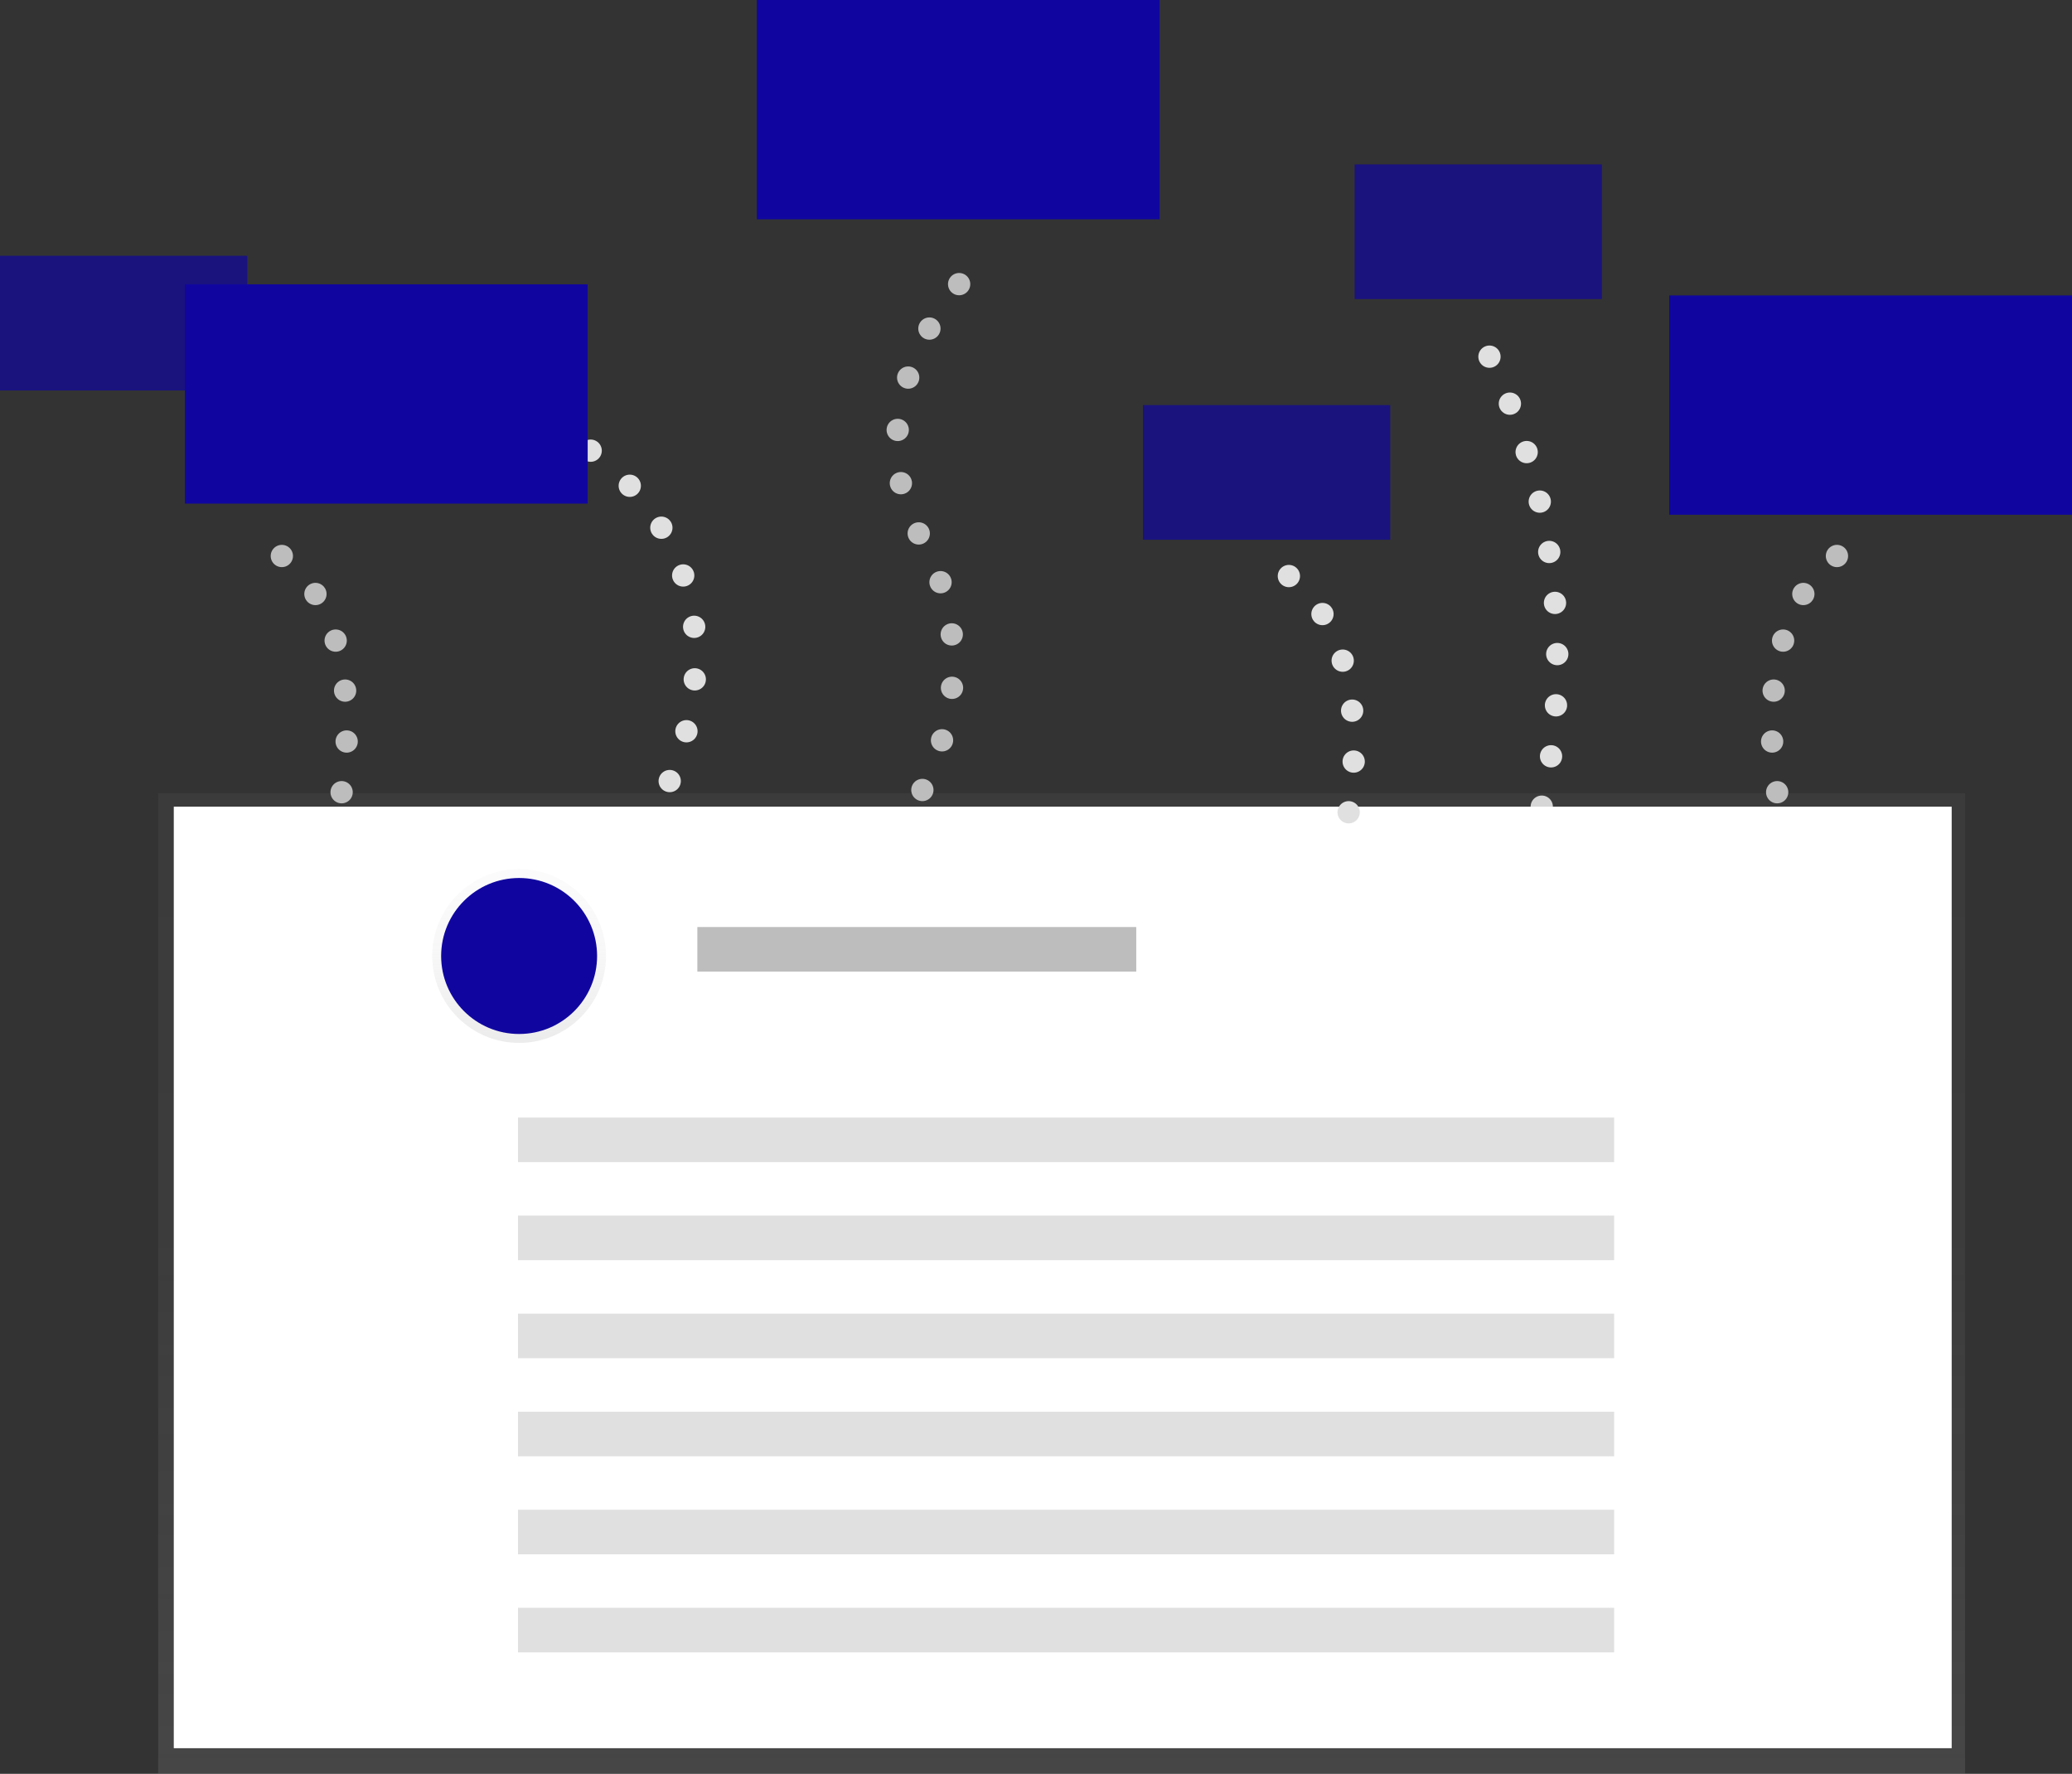 <svg id="e55d10ab-9d70-435f-9096-155c89cbb824" data-name="Layer 1" xmlns="http://www.w3.org/2000/svg" xmlns:xlink="http://www.w3.org/1999/xlink" width="930" height="796" viewBox="0 0 930 796"><rect x="0" y="0" width="930" height="796" fill="#333333" stroke="none"/><defs><linearGradient id="c2d4657d-812e-4d49-9faf-a52e325dd45c" x1="476.5" y1="796" x2="476.5" y2="356" gradientUnits="userSpaceOnUse"><stop offset="0" stop-color="gray" stop-opacity="0.25"/><stop offset="0.54" stop-color="gray" stop-opacity="0.12"/><stop offset="1" stop-color="gray" stop-opacity="0.1"/></linearGradient><linearGradient id="c3547cc4-a187-4ba4-ab1a-9d4c07935ee4" x1="233" y1="468" x2="233" y2="390" gradientUnits="userSpaceOnUse"><stop offset="0" stop-color="#b3b3b3" stop-opacity="0.25"/><stop offset="0.54" stop-color="#b3b3b3" stop-opacity="0.1"/><stop offset="1" stop-color="#b3b3b3" stop-opacity="0.05"/></linearGradient></defs><title>create</title><path d="M827,414s28-104-28-211" transform="translate(-135 -52)" fill="none" stroke="#e0e0e0" stroke-linecap="round" stroke-linejoin="round" stroke-width="10" stroke-dasharray="0 23"/><line x1="300.59" y1="350.5" x2="300.59" y2="350.5" fill="none" stroke="#e0e0e0" stroke-linecap="round" stroke-linejoin="round" stroke-width="10"/><path d="M443.1,380.14c9.88-40.36,12.83-124.5-117.66-160.22" transform="translate(-135 -52)" fill="none" stroke="#e0e0e0" stroke-linecap="round" stroke-linejoin="round" stroke-width="10" stroke-dasharray="0 23.61"/><line x1="179" y1="165" x2="179" y2="165" fill="none" stroke="#e0e0e0" stroke-linecap="round" stroke-linejoin="round" stroke-width="10"/><rect x="71" y="356" width="811" height="440" fill="url(#c2d4657d-812e-4d49-9faf-a52e325dd45c)"/><rect x="78" y="362" width="798" height="422.5" fill="#fff"/><circle cx="233" cy="429" r="39" fill="url(#c3547cc4-a187-4ba4-ab1a-9d4c07935ee4)"/><circle cx="233" cy="429" r="35" fill="#10069f"/><rect x="313" y="416" width="197" height="20" fill="#bdbdbd"/><rect x="232.5" y="545.5" width="492" height="20" fill="#e0e0e0"/><rect x="232.5" y="501.5" width="492" height="20" fill="#e0e0e0"/><rect x="232.5" y="589.5" width="492" height="20" fill="#e0e0e0"/><rect x="232.5" y="633.5" width="492" height="20" fill="#e0e0e0"/><rect x="232.5" y="677.5" width="492" height="20" fill="#e0e0e0"/><rect x="232.5" y="721.5" width="492" height="20" fill="#e0e0e0"/><line x1="153.33" y1="355.5" x2="153.33" y2="355.5" fill="none" stroke="#bdbdbd" stroke-linecap="round" stroke-linejoin="round" stroke-width="10"/><path d="M290.59,384.75c.76-21.62-1.88-53.94-20.78-75.41" transform="translate(-135 -52)" fill="none" stroke="#bdbdbd" stroke-linecap="round" stroke-linejoin="round" stroke-width="10" stroke-dasharray="0 22.87"/><line x1="126.5" y1="249.5" x2="126.5" y2="249.5" fill="none" stroke="#bdbdbd" stroke-linecap="round" stroke-linejoin="round" stroke-width="10"/><line x1="605.33" y1="364.5" x2="605.33" y2="364.5" fill="none" stroke="#e0e0e0" stroke-linecap="round" stroke-linejoin="round" stroke-width="10"/><path d="M742.59,393.75c.76-21.62-1.88-53.94-20.78-75.41" transform="translate(-135 -52)" fill="none" stroke="#e0e0e0" stroke-linecap="round" stroke-linejoin="round" stroke-width="10" stroke-dasharray="0 22.87"/><line x1="578.5" y1="258.5" x2="578.5" y2="258.5" fill="none" stroke="#e0e0e0" stroke-linecap="round" stroke-linejoin="round" stroke-width="10"/><line x1="797.67" y1="355.5" x2="797.67" y2="355.5" fill="none" stroke="#bdbdbd" stroke-linecap="round" stroke-linejoin="round" stroke-width="10"/><path d="M930.41,384.75c-.76-21.62,1.88-53.94,20.78-75.41" transform="translate(-135 -52)" fill="none" stroke="#bdbdbd" stroke-linecap="round" stroke-linejoin="round" stroke-width="10" stroke-dasharray="0 22.87"/><line x1="824.5" y1="249.5" x2="824.5" y2="249.5" fill="none" stroke="#bdbdbd" stroke-linecap="round" stroke-linejoin="round" stroke-width="10"/><rect y="114.78" width="111" height="60.43" fill="#10069f" opacity="0.7"/><rect x="608" y="73.78" width="111" height="60.43" fill="#10069f" opacity="0.7"/><rect x="513" y="181.78" width="111" height="60.43" fill="#10069f" opacity="0.7"/><rect x="83" y="127.58" width="180.78" height="98.41" fill="#10069f"/><rect x="749.22" y="132.58" width="180.78" height="98.41" fill="#10069f"/><rect x="339.71" width="180.78" height="98.41" fill="#10069f"/><line x1="414" y1="354.5" x2="414" y2="354.5" fill="none" stroke="#bdbdbd" stroke-linecap="round" stroke-linejoin="round" stroke-width="10"/><path d="M557.82,384.21c6.13-21.36,10.12-55.49-9.32-90.72-24-43.51-2.42-85.9,9.85-104.36" transform="translate(-135 -52)" fill="none" stroke="#bdbdbd" stroke-linecap="round" stroke-linejoin="round" stroke-width="10" stroke-dasharray="0 24.01"/><line x1="430.5" y1="127.5" x2="430.5" y2="127.5" fill="none" stroke="#bdbdbd" stroke-linecap="round" stroke-linejoin="round" stroke-width="10"/></svg>
